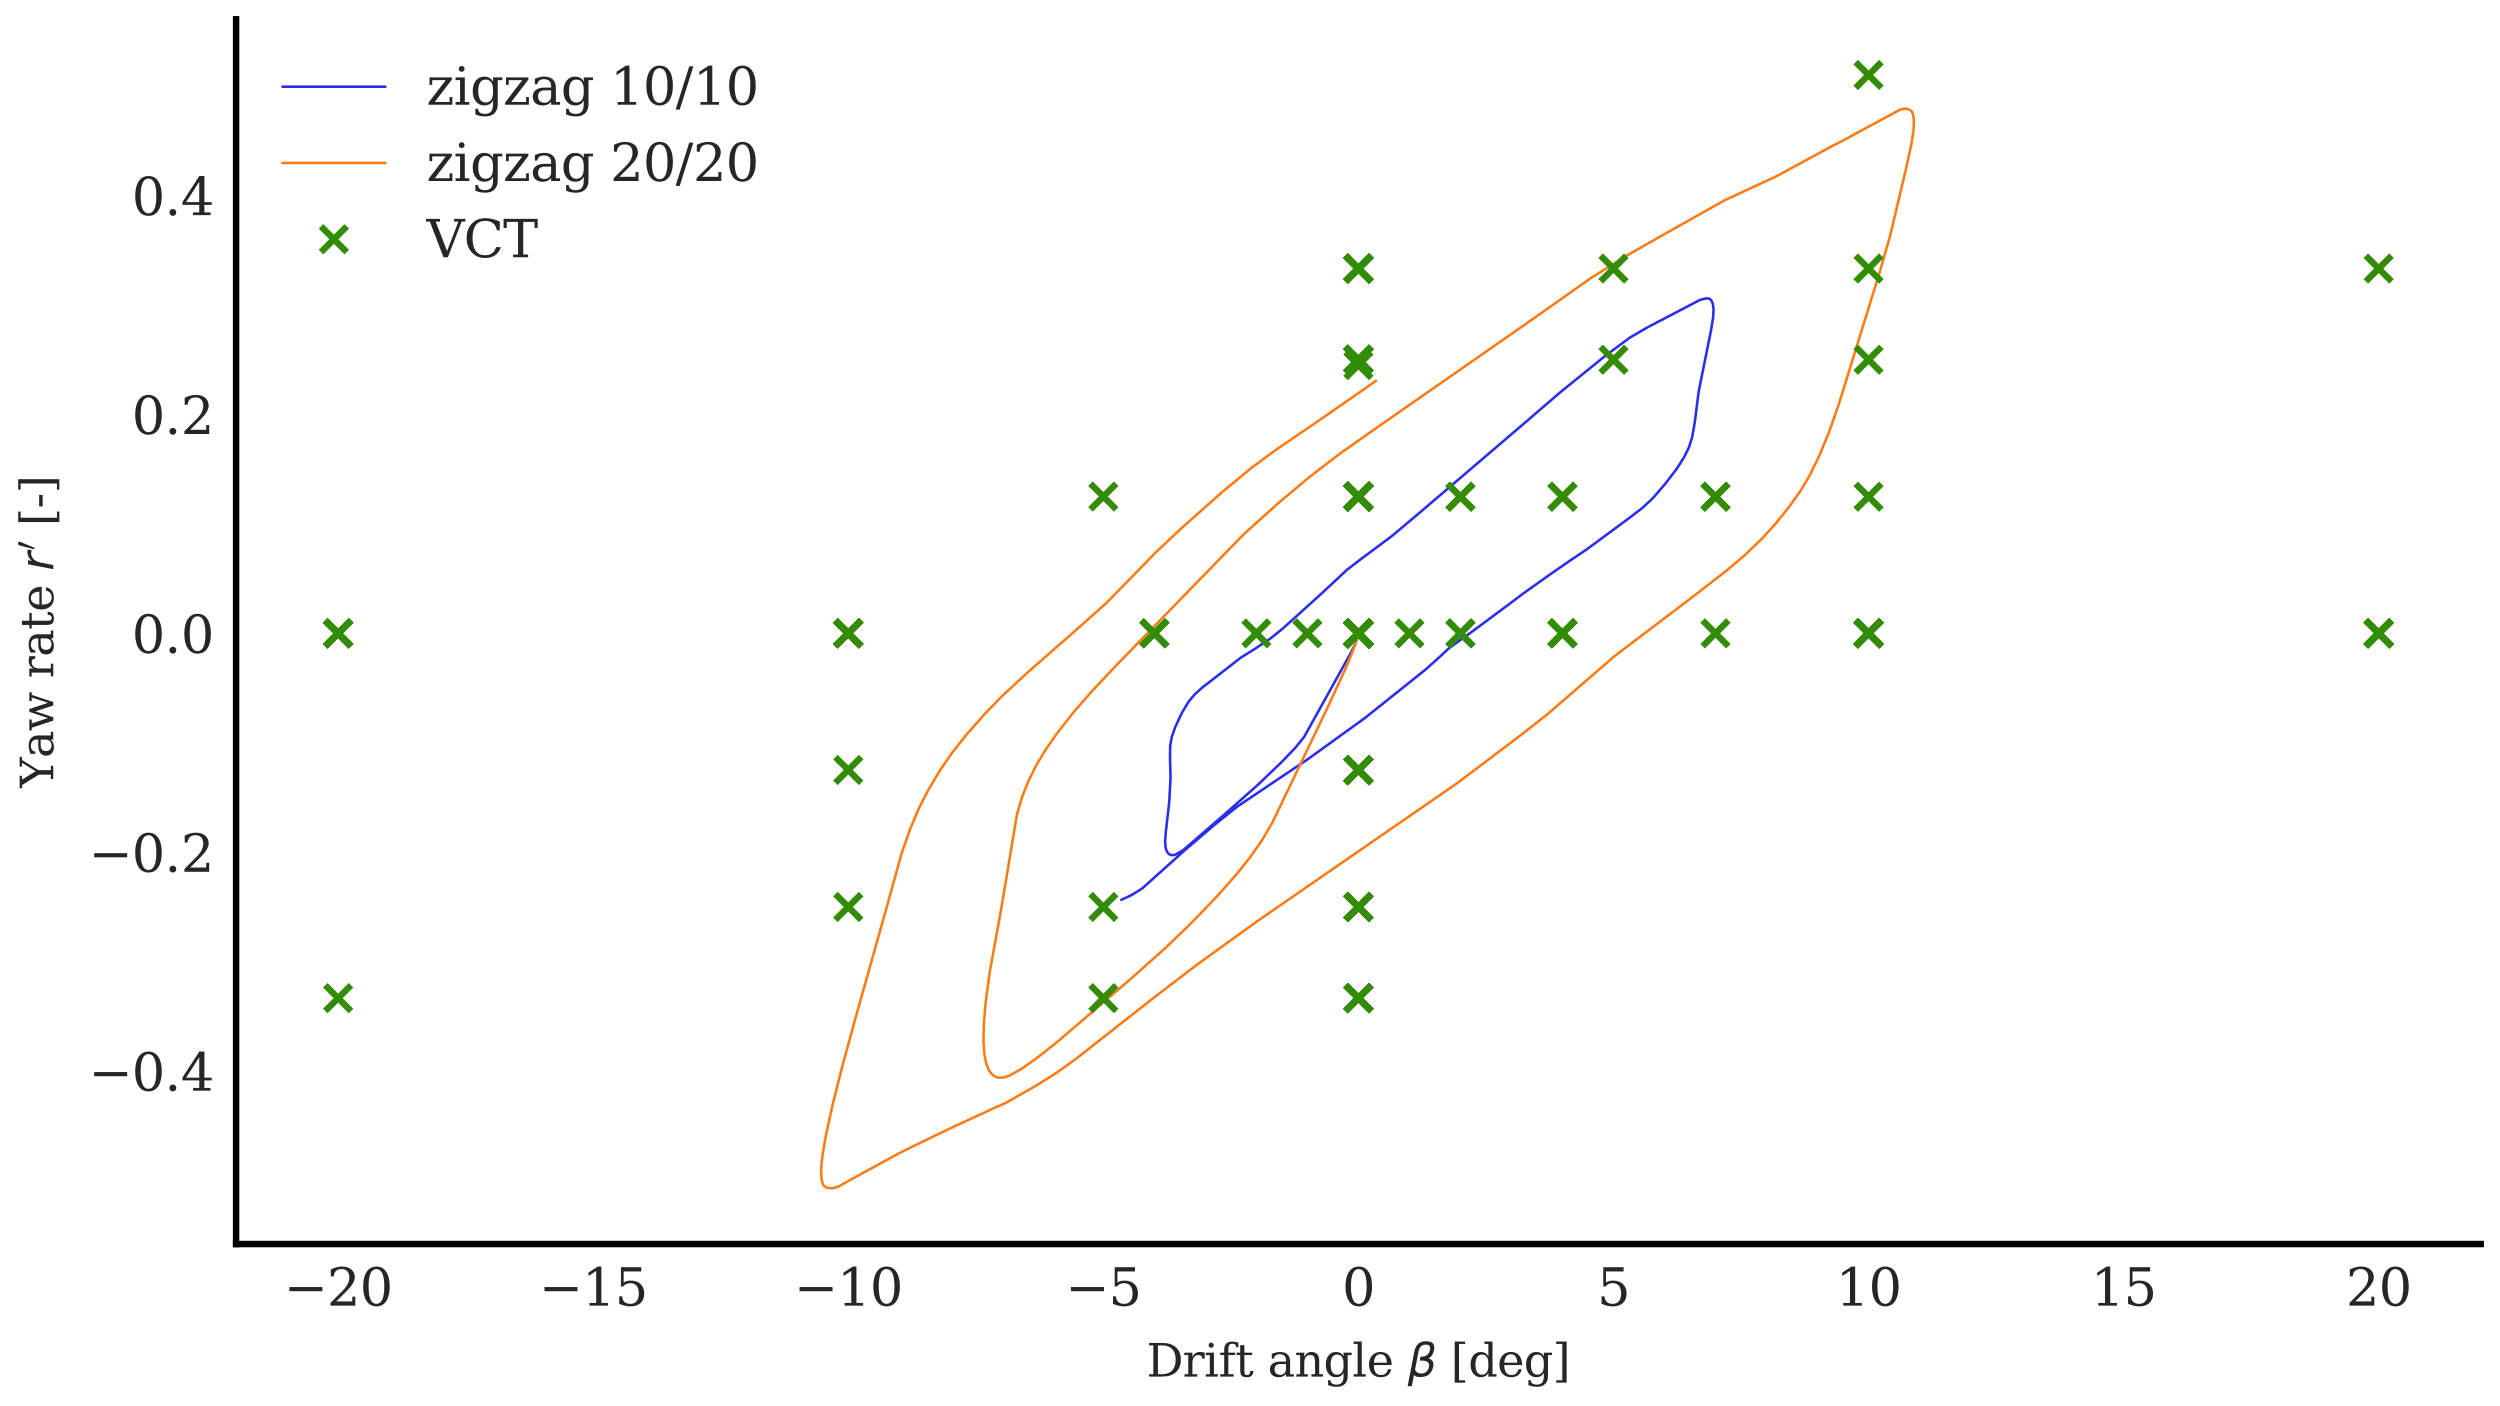 <?xml version="1.0" encoding="utf-8" standalone="no"?>
<!DOCTYPE svg PUBLIC "-//W3C//DTD SVG 1.1//EN"
  "http://www.w3.org/Graphics/SVG/1.1/DTD/svg11.dtd">
<svg xmlns:xlink="http://www.w3.org/1999/xlink" width="388.619pt" height="218.623pt" viewBox="0 0 388.619 218.623" xmlns="http://www.w3.org/2000/svg" version="1.1">
 <defs>
  <style type="text/css">*{stroke-linejoin: round; stroke-linecap: butt}</style>
 </defs>
 <g id="figure_1">
  <g id="patch_1">
   <path d="M 0 218.623 
L 388.619 218.623 
L 388.619 0 
L 0 0 
z
" style="fill: #ffffff"/>
  </g>
  <g id="axes_1">
   <g id="patch_2">
    <path d="M 36.701 193.38 
L 385.619 193.38 
L 385.619 3 
L 36.701 3 
z
" style="fill: #ffffff"/>
   </g>
   <g id="matplotlib.axis_1">
    <g id="xtick_1">
     <g id="line2d_1"/>
     <g id="text_1">
      <!-- −20 -->
      <g style="fill: #262626" transform="translate(44.119 202.959) scale(0.08 -0.08)">
       <defs>
        <path id="DejaVuSerif-2212" d="M 678 2259 
L 4684 2259 
L 4684 1753 
L 678 1753 
L 678 2259 
z
" transform="scale(0.016)"/>
        <path id="DejaVuSerif-32" d="M 819 3553 
L 469 3553 
L 469 4384 
Q 803 4563 1142 4656 
Q 1481 4750 1806 4750 
Q 2534 4750 2956 4397 
Q 3378 4044 3378 3438 
Q 3378 2753 2422 1800 
Q 2347 1728 2309 1691 
L 1131 513 
L 3078 513 
L 3078 1088 
L 3444 1088 
L 3444 0 
L 434 0 
L 434 341 
L 1850 1753 
Q 2319 2222 2519 2614 
Q 2719 3006 2719 3438 
Q 2719 3909 2473 4175 
Q 2228 4441 1797 4441 
Q 1350 4441 1106 4219 
Q 863 3997 819 3553 
z
" transform="scale(0.016)"/>
        <path id="DejaVuSerif-30" d="M 2034 219 
Q 2513 219 2750 744 
Q 2988 1269 2988 2328 
Q 2988 3391 2750 3916 
Q 2513 4441 2034 4441 
Q 1556 4441 1318 3916 
Q 1081 3391 1081 2328 
Q 1081 1269 1318 744 
Q 1556 219 2034 219 
z
M 2034 -91 
Q 1275 -91 848 546 
Q 422 1184 422 2328 
Q 422 3475 848 4112 
Q 1275 4750 2034 4750 
Q 2797 4750 3222 4112 
Q 3647 3475 3647 2328 
Q 3647 1184 3222 546 
Q 2797 -91 2034 -91 
z
" transform="scale(0.016)"/>
       </defs>
       <use xlink:href="#DejaVuSerif-2212"/>
       <use xlink:href="#DejaVuSerif-32" x="83.789"/>
       <use xlink:href="#DejaVuSerif-30" x="147.412"/>
      </g>
     </g>
    </g>
    <g id="xtick_2">
     <g id="line2d_2"/>
     <g id="text_2">
      <!-- −15 -->
      <g style="fill: #262626" transform="translate(83.769 202.959) scale(0.08 -0.08)">
       <defs>
        <path id="DejaVuSerif-31" d="M 909 0 
L 909 331 
L 1722 331 
L 1722 4213 
L 781 3603 
L 781 4013 
L 1919 4750 
L 2350 4750 
L 2350 331 
L 3163 331 
L 3163 0 
L 909 0 
z
" transform="scale(0.016)"/>
        <path id="DejaVuSerif-35" d="M 3219 4666 
L 3219 4153 
L 1081 4153 
L 1081 2816 
Q 1244 2928 1461 2984 
Q 1678 3041 1947 3041 
Q 2703 3041 3140 2622 
Q 3578 2203 3578 1478 
Q 3578 738 3136 323 
Q 2694 -91 1894 -91 
Q 1572 -91 1234 -12 
Q 897 66 544 225 
L 544 1131 
L 897 1131 
Q 925 688 1179 453 
Q 1434 219 1894 219 
Q 2388 219 2653 544 
Q 2919 869 2919 1478 
Q 2919 2084 2655 2407 
Q 2391 2731 1894 2731 
Q 1613 2731 1398 2631 
Q 1184 2531 1019 2322 
L 750 2322 
L 750 4666 
L 3219 4666 
z
" transform="scale(0.016)"/>
       </defs>
       <use xlink:href="#DejaVuSerif-2212"/>
       <use xlink:href="#DejaVuSerif-31" x="83.789"/>
       <use xlink:href="#DejaVuSerif-35" x="147.412"/>
      </g>
     </g>
    </g>
    <g id="xtick_3">
     <g id="line2d_3"/>
     <g id="text_3">
      <!-- −10 -->
      <g style="fill: #262626" transform="translate(123.419 202.959) scale(0.08 -0.08)">
       <use xlink:href="#DejaVuSerif-2212"/>
       <use xlink:href="#DejaVuSerif-31" x="83.789"/>
       <use xlink:href="#DejaVuSerif-30" x="147.412"/>
      </g>
     </g>
    </g>
    <g id="xtick_4">
     <g id="line2d_4"/>
     <g id="text_4">
      <!-- −5 -->
      <g style="fill: #262626" transform="translate(165.613 202.959) scale(0.08 -0.08)">
       <use xlink:href="#DejaVuSerif-2212"/>
       <use xlink:href="#DejaVuSerif-35" x="83.789"/>
      </g>
     </g>
    </g>
    <g id="xtick_5">
     <g id="line2d_5"/>
     <g id="text_5">
      <!-- 0 -->
      <g style="fill: #262626" transform="translate(208.615 202.959) scale(0.08 -0.08)">
       <use xlink:href="#DejaVuSerif-30"/>
      </g>
     </g>
    </g>
    <g id="xtick_6">
     <g id="line2d_6"/>
     <g id="text_6">
      <!-- 5 -->
      <g style="fill: #262626" transform="translate(248.265 202.959) scale(0.08 -0.08)">
       <use xlink:href="#DejaVuSerif-35"/>
      </g>
     </g>
    </g>
    <g id="xtick_7">
     <g id="line2d_7"/>
     <g id="text_7">
      <!-- 10 -->
      <g style="fill: #262626" transform="translate(285.37 202.959) scale(0.08 -0.08)">
       <use xlink:href="#DejaVuSerif-31"/>
       <use xlink:href="#DejaVuSerif-30" x="63.623"/>
      </g>
     </g>
    </g>
    <g id="xtick_8">
     <g id="line2d_8"/>
     <g id="text_8">
      <!-- 15 -->
      <g style="fill: #262626" transform="translate(325.019 202.959) scale(0.08 -0.08)">
       <use xlink:href="#DejaVuSerif-31"/>
       <use xlink:href="#DejaVuSerif-35" x="63.623"/>
      </g>
     </g>
    </g>
    <g id="xtick_9">
     <g id="line2d_9"/>
     <g id="text_9">
      <!-- 20 -->
      <g style="fill: #262626" transform="translate(364.669 202.959) scale(0.08 -0.08)">
       <use xlink:href="#DejaVuSerif-32"/>
       <use xlink:href="#DejaVuSerif-30" x="63.623"/>
      </g>
     </g>
    </g>
    <g id="text_10">
     <!-- Drift angle $\beta$ [deg] -->
     <g style="fill: #262626" transform="translate(178.225 214.013) scale(0.07 -0.07)">
      <defs>
       <path id="DejaVuSerif-44" d="M 1581 331 
L 2163 331 
Q 3072 331 3558 850 
Q 4044 1369 4044 2338 
Q 4044 3306 3559 3818 
Q 3075 4331 2163 4331 
L 1581 4331 
L 1581 331 
z
M 353 0 
L 353 331 
L 947 331 
L 947 4331 
L 353 4331 
L 353 4666 
L 2209 4666 
Q 3416 4666 4089 4050 
Q 4763 3434 4763 2338 
Q 4763 1238 4088 619 
Q 3413 0 2209 0 
L 353 0 
z
" transform="scale(0.016)"/>
       <path id="DejaVuSerif-72" d="M 3059 3328 
L 3059 2497 
L 2728 2497 
Q 2713 2744 2591 2866 
Q 2469 2988 2234 2988 
Q 1809 2988 1582 2694 
Q 1356 2400 1356 1850 
L 1356 331 
L 2022 331 
L 2022 0 
L 263 0 
L 263 331 
L 781 331 
L 781 2994 
L 231 2994 
L 231 3322 
L 1356 3322 
L 1356 2731 
Q 1525 3078 1790 3245 
Q 2056 3413 2438 3413 
Q 2578 3413 2733 3391 
Q 2888 3369 3059 3328 
z
" transform="scale(0.016)"/>
       <path id="DejaVuSerif-69" d="M 622 4353 
Q 622 4497 726 4603 
Q 831 4709 978 4709 
Q 1122 4709 1226 4603 
Q 1331 4497 1331 4353 
Q 1331 4206 1228 4103 
Q 1125 4000 978 4000 
Q 831 4000 726 4103 
Q 622 4206 622 4353 
z
M 1356 331 
L 1900 331 
L 1900 0 
L 231 0 
L 231 331 
L 781 331 
L 781 2988 
L 231 2988 
L 231 3322 
L 1356 3322 
L 1356 331 
z
" transform="scale(0.016)"/>
       <path id="DejaVuSerif-66" d="M 2753 4078 
L 2450 4078 
Q 2447 4313 2317 4434 
Q 2188 4556 1941 4556 
Q 1619 4556 1487 4379 
Q 1356 4203 1356 3750 
L 1356 3322 
L 2284 3322 
L 2284 2988 
L 1356 2988 
L 1356 331 
L 2094 331 
L 2094 0 
L 231 0 
L 231 331 
L 781 331 
L 781 2988 
L 231 2988 
L 231 3322 
L 781 3322 
L 781 3738 
Q 781 4294 1070 4578 
Q 1359 4863 1919 4863 
Q 2128 4863 2337 4825 
Q 2547 4788 2753 4709 
L 2753 4078 
z
" transform="scale(0.016)"/>
       <path id="DejaVuSerif-74" d="M 691 2988 
L 184 2988 
L 184 3322 
L 691 3322 
L 691 4353 
L 1269 4353 
L 1269 3322 
L 2350 3322 
L 2350 2988 
L 1269 2988 
L 1269 878 
Q 1269 456 1350 337 
Q 1431 219 1650 219 
Q 1875 219 1978 351 
Q 2081 484 2088 781 
L 2522 781 
Q 2497 328 2275 118 
Q 2053 -91 1600 -91 
Q 1103 -91 897 129 
Q 691 350 691 878 
L 691 2988 
z
" transform="scale(0.016)"/>
       <path id="DejaVuSerif-20" transform="scale(0.016)"/>
       <path id="DejaVuSerif-61" d="M 2547 1044 
L 2547 1747 
L 1806 1747 
Q 1378 1747 1168 1562 
Q 959 1378 959 997 
Q 959 650 1171 447 
Q 1384 244 1747 244 
Q 2106 244 2326 466 
Q 2547 688 2547 1044 
z
M 3122 2075 
L 3122 331 
L 3634 331 
L 3634 0 
L 2547 0 
L 2547 359 
Q 2356 128 2106 18 
Q 1856 -91 1522 -91 
Q 969 -91 644 203 
Q 319 497 319 997 
Q 319 1513 691 1797 
Q 1063 2081 1741 2081 
L 2547 2081 
L 2547 2309 
Q 2547 2688 2317 2895 
Q 2088 3103 1672 3103 
Q 1328 3103 1125 2947 
Q 922 2791 872 2484 
L 575 2484 
L 575 3156 
Q 875 3284 1158 3348 
Q 1441 3413 1709 3413 
Q 2400 3413 2761 3070 
Q 3122 2728 3122 2075 
z
" transform="scale(0.016)"/>
       <path id="DejaVuSerif-6e" d="M 263 0 
L 263 331 
L 781 331 
L 781 2988 
L 231 2988 
L 231 3322 
L 1356 3322 
L 1356 2731 
Q 1516 3069 1770 3241 
Q 2025 3413 2363 3413 
Q 2913 3413 3172 3097 
Q 3431 2781 3431 2113 
L 3431 331 
L 3944 331 
L 3944 0 
L 2356 0 
L 2356 331 
L 2853 331 
L 2853 1931 
Q 2853 2541 2703 2767 
Q 2553 2994 2175 2994 
Q 1775 2994 1565 2701 
Q 1356 2409 1356 1850 
L 1356 331 
L 1856 331 
L 1856 0 
L 263 0 
z
" transform="scale(0.016)"/>
       <path id="DejaVuSerif-67" d="M 3359 2988 
L 3359 72 
Q 3359 -644 2965 -1033 
Q 2572 -1422 1844 -1422 
Q 1516 -1422 1216 -1362 
Q 916 -1303 641 -1184 
L 641 -488 
L 941 -488 
Q 997 -813 1206 -963 
Q 1416 -1113 1806 -1113 
Q 2313 -1113 2548 -827 
Q 2784 -541 2784 72 
L 2784 519 
Q 2616 206 2355 57 
Q 2094 -91 1709 -91 
Q 1097 -91 708 395 
Q 319 881 319 1663 
Q 319 2444 706 2928 
Q 1094 3413 1709 3413 
Q 2094 3413 2355 3264 
Q 2616 3116 2784 2803 
L 2784 3322 
L 3909 3322 
L 3909 2988 
L 3359 2988 
z
M 2784 1825 
Q 2784 2422 2554 2737 
Q 2325 3053 1888 3053 
Q 1444 3053 1217 2703 
Q 991 2353 991 1663 
Q 991 975 1217 622 
Q 1444 269 1888 269 
Q 2325 269 2554 583 
Q 2784 897 2784 1497 
L 2784 1825 
z
" transform="scale(0.016)"/>
       <path id="DejaVuSerif-6c" d="M 1313 331 
L 1856 331 
L 1856 0 
L 184 0 
L 184 331 
L 738 331 
L 738 4531 
L 184 4531 
L 184 4863 
L 1313 4863 
L 1313 331 
z
" transform="scale(0.016)"/>
       <path id="DejaVuSerif-65" d="M 3469 1600 
L 991 1600 
L 991 1575 
Q 991 903 1244 561 
Q 1497 219 1991 219 
Q 2369 219 2611 417 
Q 2853 616 2950 1006 
L 3413 1006 
Q 3275 459 2904 184 
Q 2534 -91 1931 -91 
Q 1203 -91 761 389 
Q 319 869 319 1663 
Q 319 2450 753 2931 
Q 1188 3413 1894 3413 
Q 2647 3413 3050 2948 
Q 3453 2484 3469 1600 
z
M 2791 1931 
Q 2772 2513 2545 2808 
Q 2319 3103 1894 3103 
Q 1497 3103 1269 2806 
Q 1041 2509 991 1931 
L 2791 1931 
z
" transform="scale(0.016)"/>
       <path id="DejaVuSans-Oblique-3b2" d="M 872 216 
L 572 -1331 
L -6 -1331 
L 928 3478 
Q 1206 4903 2538 4903 
Q 3888 4903 3659 3700 
Q 3503 2844 2894 2531 
Q 3713 2250 3553 1416 
Q 3272 -69 1759 -66 
Q 1097 -63 872 216 
z
M 1019 966 
Q 1259 422 1875 425 
Q 2775 425 2966 1406 
Q 3138 2288 1675 2219 
L 1778 2750 
Q 2909 2731 3106 3750 
Q 3241 4438 2509 4434 
Q 1691 4434 1503 3459 
L 1019 966 
z
" transform="scale(0.016)"/>
       <path id="DejaVuSerif-5b" d="M 550 4863 
L 2003 4863 
L 2003 4531 
L 1147 4531 
L 1147 -513 
L 2003 -513 
L 2003 -844 
L 550 -844 
L 550 4863 
z
" transform="scale(0.016)"/>
       <path id="DejaVuSerif-64" d="M 3359 331 
L 3909 331 
L 3909 0 
L 2784 0 
L 2784 519 
Q 2616 206 2355 57 
Q 2094 -91 1709 -91 
Q 1097 -91 708 395 
Q 319 881 319 1663 
Q 319 2444 706 2928 
Q 1094 3413 1709 3413 
Q 2094 3413 2355 3264 
Q 2616 3116 2784 2803 
L 2784 4531 
L 2241 4531 
L 2241 4863 
L 3359 4863 
L 3359 331 
z
M 2784 1497 
L 2784 1825 
Q 2784 2422 2554 2737 
Q 2325 3053 1888 3053 
Q 1444 3053 1217 2703 
Q 991 2353 991 1663 
Q 991 975 1217 622 
Q 1444 269 1888 269 
Q 2325 269 2554 583 
Q 2784 897 2784 1497 
z
" transform="scale(0.016)"/>
       <path id="DejaVuSerif-5d" d="M 1947 4863 
L 1947 -844 
L 494 -844 
L 494 -513 
L 1350 -513 
L 1350 4531 
L 494 4531 
L 494 4863 
L 1947 4863 
z
" transform="scale(0.016)"/>
      </defs>
      <use xlink:href="#DejaVuSerif-44" transform="translate(0 0.391)"/>
      <use xlink:href="#DejaVuSerif-72" transform="translate(80.176 0.391)"/>
      <use xlink:href="#DejaVuSerif-69" transform="translate(127.979 0.391)"/>
      <use xlink:href="#DejaVuSerif-66" transform="translate(159.961 0.391)"/>
      <use xlink:href="#DejaVuSerif-74" transform="translate(196.973 0.391)"/>
      <use xlink:href="#DejaVuSerif-20" transform="translate(237.158 0.391)"/>
      <use xlink:href="#DejaVuSerif-61" transform="translate(268.945 0.391)"/>
      <use xlink:href="#DejaVuSerif-6e" transform="translate(328.564 0.391)"/>
      <use xlink:href="#DejaVuSerif-67" transform="translate(392.969 0.391)"/>
      <use xlink:href="#DejaVuSerif-6c" transform="translate(456.982 0.391)"/>
      <use xlink:href="#DejaVuSerif-65" transform="translate(488.965 0.391)"/>
      <use xlink:href="#DejaVuSerif-20" transform="translate(548.145 0.391)"/>
      <use xlink:href="#DejaVuSans-Oblique-3b2" transform="translate(579.932 0.391)"/>
      <use xlink:href="#DejaVuSerif-20" transform="translate(643.75 0.391)"/>
      <use xlink:href="#DejaVuSerif-5b" transform="translate(675.537 0.391)"/>
      <use xlink:href="#DejaVuSerif-64" transform="translate(714.551 0.391)"/>
      <use xlink:href="#DejaVuSerif-65" transform="translate(778.564 0.391)"/>
      <use xlink:href="#DejaVuSerif-67" transform="translate(837.744 0.391)"/>
      <use xlink:href="#DejaVuSerif-5d" transform="translate(901.758 0.391)"/>
     </g>
    </g>
   </g>
   <g id="matplotlib.axis_2">
    <g id="ytick_1">
     <g id="line2d_10"/>
     <g id="text_11">
      <!-- −0.4 -->
      <g style="fill: #262626" transform="translate(13.775 169.54) scale(0.08 -0.08)">
       <defs>
        <path id="DejaVuSerif-2e" d="M 603 325 
Q 603 500 722 622 
Q 841 744 1019 744 
Q 1191 744 1312 622 
Q 1434 500 1434 325 
Q 1434 153 1312 31 
Q 1191 -91 1019 -91 
Q 841 -91 722 29 
Q 603 150 603 325 
z
" transform="scale(0.016)"/>
        <path id="DejaVuSerif-34" d="M 2234 1581 
L 2234 4063 
L 641 1581 
L 2234 1581 
z
M 3609 0 
L 1484 0 
L 1484 331 
L 2234 331 
L 2234 1247 
L 197 1247 
L 197 1588 
L 2241 4750 
L 2859 4750 
L 2859 1581 
L 3750 1581 
L 3750 1247 
L 2859 1247 
L 2859 331 
L 3609 331 
L 3609 0 
z
" transform="scale(0.016)"/>
       </defs>
       <use xlink:href="#DejaVuSerif-2212"/>
       <use xlink:href="#DejaVuSerif-30" x="83.789"/>
       <use xlink:href="#DejaVuSerif-2e" x="147.412"/>
       <use xlink:href="#DejaVuSerif-34" x="179.199"/>
      </g>
     </g>
    </g>
    <g id="ytick_2">
     <g id="line2d_11"/>
     <g id="text_12">
      <!-- −0.2 -->
      <g style="fill: #262626" transform="translate(13.775 135.515) scale(0.08 -0.08)">
       <use xlink:href="#DejaVuSerif-2212"/>
       <use xlink:href="#DejaVuSerif-30" x="83.789"/>
       <use xlink:href="#DejaVuSerif-2e" x="147.412"/>
       <use xlink:href="#DejaVuSerif-32" x="179.199"/>
      </g>
     </g>
    </g>
    <g id="ytick_3">
     <g id="line2d_12"/>
     <g id="text_13">
      <!-- 0.0 -->
      <g style="fill: #262626" transform="translate(20.479 101.491) scale(0.08 -0.08)">
       <use xlink:href="#DejaVuSerif-30"/>
       <use xlink:href="#DejaVuSerif-2e" x="63.623"/>
       <use xlink:href="#DejaVuSerif-30" x="95.41"/>
      </g>
     </g>
    </g>
    <g id="ytick_4">
     <g id="line2d_13"/>
     <g id="text_14">
      <!-- 0.2 -->
      <g style="fill: #262626" transform="translate(20.479 67.466) scale(0.08 -0.08)">
       <use xlink:href="#DejaVuSerif-30"/>
       <use xlink:href="#DejaVuSerif-2e" x="63.623"/>
       <use xlink:href="#DejaVuSerif-32" x="95.41"/>
      </g>
     </g>
    </g>
    <g id="ytick_5">
     <g id="line2d_14"/>
     <g id="text_15">
      <!-- 0.4 -->
      <g style="fill: #262626" transform="translate(20.479 33.441) scale(0.08 -0.08)">
       <use xlink:href="#DejaVuSerif-30"/>
       <use xlink:href="#DejaVuSerif-2e" x="63.623"/>
       <use xlink:href="#DejaVuSerif-34" x="95.41"/>
      </g>
     </g>
    </g>
    <g id="text_16">
     <!-- Yaw rate $r'$ [-] -->
     <g style="fill: #262626" transform="translate(8.319 122.445) rotate(-90) scale(0.07 -0.07)">
      <defs>
       <path id="DejaVuSerif-59" d="M 1209 0 
L 1209 331 
L 1806 331 
L 1806 2009 
L 366 4331 
L -72 4331 
L -72 4666 
L 1663 4666 
L 1663 4331 
L 1119 4331 
L 2284 2444 
L 3450 4331 
L 2925 4331 
L 2925 4666 
L 4281 4666 
L 4281 4331 
L 3841 4331 
L 2438 2069 
L 2438 331 
L 3034 331 
L 3034 0 
L 1209 0 
z
" transform="scale(0.016)"/>
       <path id="DejaVuSerif-77" d="M 3072 3322 
L 3922 728 
L 4672 2988 
L 4191 2988 
L 4191 3322 
L 5394 3322 
L 5394 2988 
L 5025 2988 
L 4038 0 
L 3559 0 
L 2741 2484 
L 1919 0 
L 1459 0 
L 475 2988 
L 103 2988 
L 103 3322 
L 1606 3322 
L 1606 2988 
L 1069 2988 
L 1813 728 
L 2669 3322 
L 3072 3322 
z
" transform="scale(0.016)"/>
       <path id="DejaVuSans-Oblique-72" d="M 2853 2969 
Q 2766 3016 2653 3041 
Q 2541 3066 2413 3066 
Q 1953 3066 1609 2717 
Q 1266 2369 1153 1784 
L 800 0 
L 225 0 
L 909 3500 
L 1484 3500 
L 1375 2956 
Q 1603 3259 1920 3421 
Q 2238 3584 2597 3584 
Q 2691 3584 2781 3573 
Q 2872 3563 2963 3538 
L 2853 2969 
z
" transform="scale(0.016)"/>
       <path id="Cmsy10-30" d="M 225 347 
Q 184 359 184 409 
L 966 3316 
Q 1003 3434 1093 3506 
Q 1184 3578 1300 3578 
Q 1450 3578 1564 3479 
Q 1678 3381 1678 3231 
Q 1678 3166 1644 3084 
L 488 319 
Q 466 275 428 275 
Q 394 275 320 306 
Q 247 338 225 347 
z
" transform="scale(0.016)"/>
       <path id="DejaVuSerif-2d" d="M 281 1959 
L 1881 1959 
L 1881 1472 
L 281 1472 
L 281 1959 
z
" transform="scale(0.016)"/>
      </defs>
      <use xlink:href="#DejaVuSerif-59" transform="translate(0 0.584)"/>
      <use xlink:href="#DejaVuSerif-61" transform="translate(66.016 0.584)"/>
      <use xlink:href="#DejaVuSerif-77" transform="translate(125.635 0.584)"/>
      <use xlink:href="#DejaVuSerif-20" transform="translate(211.23 0.584)"/>
      <use xlink:href="#DejaVuSerif-72" transform="translate(243.018 0.584)"/>
      <use xlink:href="#DejaVuSerif-61" transform="translate(290.82 0.584)"/>
      <use xlink:href="#DejaVuSerif-74" transform="translate(350.439 0.584)"/>
      <use xlink:href="#DejaVuSerif-65" transform="translate(390.625 0.584)"/>
      <use xlink:href="#DejaVuSerif-20" transform="translate(449.805 0.584)"/>
      <use xlink:href="#DejaVuSans-Oblique-72" transform="translate(481.592 0.584)"/>
      <use xlink:href="#Cmsy10-30" transform="translate(527.355 38.866) scale(0.7)"/>
      <use xlink:href="#DejaVuSerif-20" transform="translate(549.333 0.584)"/>
      <use xlink:href="#DejaVuSerif-5b" transform="translate(581.12 0.584)"/>
      <use xlink:href="#DejaVuSerif-2d" transform="translate(620.133 0.584)"/>
      <use xlink:href="#DejaVuSerif-5d" transform="translate(653.922 0.584)"/>
     </g>
    </g>
   </g>
   <g id="line2d_15">
    <path d="M 211.16 98.451 
L 210.655 100.158 
L 210.019 101.426 
L 202.722 114.554 
L 201.355 116.236 
L 199.338 118.348 
L 195.576 121.961 
L 190.137 126.774 
L 183.896 132.18 
L 182.69 132.865 
L 182.137 132.937 
L 181.719 132.778 
L 181.4 132.402 
L 181.195 131.801 
L 181.113 130.836 
L 181.224 129.328 
L 181.76 124.611 
L 181.956 120.882 
L 181.878 117.827 
L 181.902 115.918 
L 182.166 114.5 
L 182.691 113.004 
L 183.744 110.778 
L 184.742 109.106 
L 185.682 107.972 
L 186.913 106.859 
L 192.874 102.236 
L 195.081 100.85 
L 197.468 99.262 
L 199.399 97.711 
L 205.347 92.338 
L 209.401 88.561 
L 211.628 86.85 
L 216.363 83.329 
L 220.512 79.838 
L 237.164 65.606 
L 242.502 61.011 
L 249.62 55.243 
L 253.368 52.478 
L 256.057 50.904 
L 264.267 46.614 
L 265.287 46.374 
L 265.721 46.43 
L 266.015 46.676 
L 266.249 47.195 
L 266.364 48.03 
L 266.305 49.324 
L 265.965 51.4 
L 264.056 60.861 
L 263.437 65.725 
L 263.033 68.003 
L 262.512 69.61 
L 261.805 71.039 
L 260.652 72.865 
L 258.825 75.25 
L 256.872 77.502 
L 255.273 78.976 
L 253.149 80.603 
L 246.611 85.432 
L 244.063 87.138 
L 241.033 89.233 
L 236.826 92.228 
L 233.696 94.577 
L 228.931 98.108 
L 225.245 100.754 
L 223.545 102.342 
L 221.581 104.092 
L 212.182 111.602 
L 203.301 118.012 
L 192.339 125.376 
L 188.647 128.332 
L 184.19 132.153 
L 177.524 138.128 
L 175.916 139.127 
L 174.313 139.881 
L 174.313 139.881 
" clip-path="url(#p716cc145be)" style="fill: none; stroke: #2a2eec; stroke-width: 0.4; stroke-linecap: round"/>
   </g>
   <g id="line2d_16">
    <path d="M 211.16 98.451 
L 210.643 100.109 
L 210.279 101.237 
L 209.115 104.032 
L 206.466 109.779 
L 197.765 127.913 
L 196.127 130.68 
L 194.409 133.155 
L 192.213 135.908 
L 189.179 139.333 
L 185.109 143.562 
L 181.063 147.443 
L 176.31 151.696 
L 164.544 161.796 
L 161.35 164.341 
L 158.825 166.127 
L 156.876 167.229 
L 155.975 167.506 
L 155.189 167.511 
L 154.604 167.303 
L 154.104 166.9 
L 153.66 166.24 
L 153.295 165.278 
L 153.016 163.865 
L 152.874 161.898 
L 152.927 159.257 
L 153.227 155.701 
L 153.913 150.705 
L 154.77 146.09 
L 155.804 140.304 
L 158.093 126.556 
L 158.915 123.817 
L 159.834 121.473 
L 161.003 119.104 
L 162.475 116.635 
L 164.324 113.984 
L 166.82 110.788 
L 169.809 107.369 
L 173.884 103.05 
L 193.373 83.011 
L 198.757 78.166 
L 203.634 74.082 
L 208.36 70.459 
L 215.031 65.773 
L 238.618 49.352 
L 247.273 43.239 
L 252.789 39.775 
L 257.806 36.916 
L 268.101 31.124 
L 270.871 29.842 
L 276.111 27.416 
L 284.842 22.674 
L 286.397 21.907 
L 289.222 20.356 
L 295.448 17.004 
L 296.255 16.885 
L 296.67 16.973 
L 297.175 17.303 
L 297.403 17.852 
L 297.506 18.757 
L 297.454 20.201 
L 297.145 22.292 
L 296.215 26.55 
L 293.798 36.697 
L 292.18 42.362 
L 285.791 62.981 
L 284.226 67.411 
L 282.729 71.017 
L 281.28 73.957 
L 279.905 76.267 
L 278.15 78.752 
L 275.989 81.428 
L 273.772 83.85 
L 271.207 86.317 
L 268.412 88.675 
L 263.721 92.318 
L 250.953 102.015 
L 247.016 105.422 
L 240.514 111.051 
L 236.234 114.402 
L 226.478 121.762 
L 195.377 143.237 
L 185.922 150.064 
L 178.878 155.459 
L 167.285 164.574 
L 164.249 166.757 
L 161.017 168.787 
L 156.407 171.413 
L 154.271 172.364 
L 151.902 173.456 
L 148.512 175.022 
L 146.85 175.816 
L 142.108 178.098 
L 139.693 179.291 
L 131.891 183.572 
L 130.313 184.467 
L 129.374 184.71 
L 128.637 184.658 
L 128.074 184.361 
L 127.865 183.973 
L 127.685 183.153 
L 127.633 181.884 
L 127.803 179.93 
L 128.314 176.873 
L 129.372 171.959 
L 130.893 165.897 
L 133.096 157.855 
L 137.832 141.037 
L 140.151 132.657 
L 141.475 128.875 
L 142.823 125.691 
L 144.271 122.856 
L 146.124 119.734 
L 148.002 117.018 
L 150.171 114.281 
L 152.969 111.092 
L 155.757 108.221 
L 159.651 104.609 
L 166.93 98.233 
L 171.892 93.808 
L 174.307 91.366 
L 179.662 85.865 
L 183.593 82.159 
L 190.025 76.452 
L 194.528 72.728 
L 198.435 69.857 
L 205.24 65.217 
L 212.039 60.498 
L 213.885 59.189 
L 213.885 59.189 
" clip-path="url(#p716cc145be)" style="fill: none; stroke: #fa7c17; stroke-width: 0.4; stroke-linecap: round"/>
   </g>
   <g id="line2d_17">
    <defs>
     <path id="mb6af3d9b83" d="M -2 2 
L 2 -2 
M -2 -2 
L 2 2 
" style="stroke: #328c06"/>
    </defs>
    <g clip-path="url(#p716cc145be)">
     <use xlink:href="#mb6af3d9b83" x="211.16" y="41.744" style="fill: #328c06; stroke: #328c06"/>
     <use xlink:href="#mb6af3d9b83" x="211.16" y="55.921" style="fill: #328c06; stroke: #328c06"/>
     <use xlink:href="#mb6af3d9b83" x="211.16" y="77.186" style="fill: #328c06; stroke: #328c06"/>
     <use xlink:href="#mb6af3d9b83" x="211.16" y="155.159" style="fill: #328c06; stroke: #328c06"/>
     <use xlink:href="#mb6af3d9b83" x="211.16" y="140.982" style="fill: #328c06; stroke: #328c06"/>
     <use xlink:href="#mb6af3d9b83" x="211.16" y="119.717" style="fill: #328c06; stroke: #328c06"/>
     <use xlink:href="#mb6af3d9b83" x="52.561" y="155.159" style="fill: #328c06; stroke: #328c06"/>
     <use xlink:href="#mb6af3d9b83" x="171.51" y="155.159" style="fill: #328c06; stroke: #328c06"/>
     <use xlink:href="#mb6af3d9b83" x="131.861" y="140.982" style="fill: #328c06; stroke: #328c06"/>
     <use xlink:href="#mb6af3d9b83" x="171.51" y="140.982" style="fill: #328c06; stroke: #328c06"/>
     <use xlink:href="#mb6af3d9b83" x="131.861" y="119.69" style="fill: #328c06; stroke: #328c06"/>
     <use xlink:href="#mb6af3d9b83" x="290.46" y="11.654" style="fill: #328c06; stroke: #328c06"/>
     <use xlink:href="#mb6af3d9b83" x="290.46" y="41.744" style="fill: #328c06; stroke: #328c06"/>
     <use xlink:href="#mb6af3d9b83" x="369.759" y="41.744" style="fill: #328c06; stroke: #328c06"/>
     <use xlink:href="#mb6af3d9b83" x="250.81" y="41.744" style="fill: #328c06; stroke: #328c06"/>
     <use xlink:href="#mb6af3d9b83" x="290.46" y="55.921" style="fill: #328c06; stroke: #328c06"/>
     <use xlink:href="#mb6af3d9b83" x="250.81" y="55.921" style="fill: #328c06; stroke: #328c06"/>
     <use xlink:href="#mb6af3d9b83" x="290.46" y="77.212" style="fill: #328c06; stroke: #328c06"/>
     <use xlink:href="#mb6af3d9b83" x="171.51" y="77.186" style="fill: #328c06; stroke: #328c06"/>
     <use xlink:href="#mb6af3d9b83" x="227.02" y="77.212" style="fill: #328c06; stroke: #328c06"/>
     <use xlink:href="#mb6af3d9b83" x="227.02" y="77.212" style="fill: #328c06; stroke: #328c06"/>
     <use xlink:href="#mb6af3d9b83" x="242.88" y="77.212" style="fill: #328c06; stroke: #328c06"/>
     <use xlink:href="#mb6af3d9b83" x="242.88" y="77.212" style="fill: #328c06; stroke: #328c06"/>
     <use xlink:href="#mb6af3d9b83" x="266.67" y="77.212" style="fill: #328c06; stroke: #328c06"/>
     <use xlink:href="#mb6af3d9b83" x="266.67" y="77.212" style="fill: #328c06; stroke: #328c06"/>
     <use xlink:href="#mb6af3d9b83" x="211.16" y="56.754" style="fill: #328c06; stroke: #328c06"/>
     <use xlink:href="#mb6af3d9b83" x="211.16" y="77.212" style="fill: #328c06; stroke: #328c06"/>
     <use xlink:href="#mb6af3d9b83" x="211.16" y="77.186" style="fill: #328c06; stroke: #328c06"/>
     <use xlink:href="#mb6af3d9b83" x="211.16" y="77.186" style="fill: #328c06; stroke: #328c06"/>
     <use xlink:href="#mb6af3d9b83" x="211.16" y="119.717" style="fill: #328c06; stroke: #328c06"/>
     <use xlink:href="#mb6af3d9b83" x="211.16" y="119.717" style="fill: #328c06; stroke: #328c06"/>
     <use xlink:href="#mb6af3d9b83" x="131.861" y="98.451" style="fill: #328c06; stroke: #328c06"/>
     <use xlink:href="#mb6af3d9b83" x="203.23" y="98.451" style="fill: #328c06; stroke: #328c06"/>
     <use xlink:href="#mb6af3d9b83" x="195.3" y="98.451" style="fill: #328c06; stroke: #328c06"/>
     <use xlink:href="#mb6af3d9b83" x="52.561" y="98.451" style="fill: #328c06; stroke: #328c06"/>
     <use xlink:href="#mb6af3d9b83" x="179.44" y="98.451" style="fill: #328c06; stroke: #328c06"/>
     <use xlink:href="#mb6af3d9b83" x="290.46" y="98.451" style="fill: #328c06; stroke: #328c06"/>
     <use xlink:href="#mb6af3d9b83" x="219.09" y="98.451" style="fill: #328c06; stroke: #328c06"/>
     <use xlink:href="#mb6af3d9b83" x="227.02" y="98.451" style="fill: #328c06; stroke: #328c06"/>
     <use xlink:href="#mb6af3d9b83" x="369.759" y="98.451" style="fill: #328c06; stroke: #328c06"/>
     <use xlink:href="#mb6af3d9b83" x="242.88" y="98.451" style="fill: #328c06; stroke: #328c06"/>
     <use xlink:href="#mb6af3d9b83" x="227.02" y="98.451" style="fill: #328c06; stroke: #328c06"/>
     <use xlink:href="#mb6af3d9b83" x="242.88" y="98.451" style="fill: #328c06; stroke: #328c06"/>
     <use xlink:href="#mb6af3d9b83" x="266.67" y="98.451" style="fill: #328c06; stroke: #328c06"/>
     <use xlink:href="#mb6af3d9b83" x="179.44" y="98.451" style="fill: #328c06; stroke: #328c06"/>
     <use xlink:href="#mb6af3d9b83" x="179.44" y="98.451" style="fill: #328c06; stroke: #328c06"/>
     <use xlink:href="#mb6af3d9b83" x="242.88" y="98.451" style="fill: #328c06; stroke: #328c06"/>
     <use xlink:href="#mb6af3d9b83" x="242.88" y="98.451" style="fill: #328c06; stroke: #328c06"/>
     <use xlink:href="#mb6af3d9b83" x="211.16" y="98.451" style="fill: #328c06; stroke: #328c06"/>
     <use xlink:href="#mb6af3d9b83" x="211.16" y="98.451" style="fill: #328c06; stroke: #328c06"/>
     <use xlink:href="#mb6af3d9b83" x="211.16" y="98.451" style="fill: #328c06; stroke: #328c06"/>
     <use xlink:href="#mb6af3d9b83" x="211.16" y="98.451" style="fill: #328c06; stroke: #328c06"/>
     <use xlink:href="#mb6af3d9b83" x="211.16" y="98.451" style="fill: #328c06; stroke: #328c06"/>
     <use xlink:href="#mb6af3d9b83" x="211.16" y="98.451" style="fill: #328c06; stroke: #328c06"/>
     <use xlink:href="#mb6af3d9b83" x="211.16" y="98.451" style="fill: #328c06; stroke: #328c06"/>
     <use xlink:href="#mb6af3d9b83" x="211.16" y="98.451" style="fill: #328c06; stroke: #328c06"/>
     <use xlink:href="#mb6af3d9b83" x="211.16" y="98.451" style="fill: #328c06; stroke: #328c06"/>
     <use xlink:href="#mb6af3d9b83" x="211.16" y="98.451" style="fill: #328c06; stroke: #328c06"/>
     <use xlink:href="#mb6af3d9b83" x="211.16" y="98.451" style="fill: #328c06; stroke: #328c06"/>
     <use xlink:href="#mb6af3d9b83" x="211.16" y="98.451" style="fill: #328c06; stroke: #328c06"/>
     <use xlink:href="#mb6af3d9b83" x="211.16" y="98.451" style="fill: #328c06; stroke: #328c06"/>
     <use xlink:href="#mb6af3d9b83" x="211.16" y="98.451" style="fill: #328c06; stroke: #328c06"/>
     <use xlink:href="#mb6af3d9b83" x="211.16" y="98.451" style="fill: #328c06; stroke: #328c06"/>
     <use xlink:href="#mb6af3d9b83" x="211.16" y="98.451" style="fill: #328c06; stroke: #328c06"/>
     <use xlink:href="#mb6af3d9b83" x="211.16" y="98.451" style="fill: #328c06; stroke: #328c06"/>
     <use xlink:href="#mb6af3d9b83" x="211.16" y="98.451" style="fill: #328c06; stroke: #328c06"/>
     <use xlink:href="#mb6af3d9b83" x="211.16" y="98.451" style="fill: #328c06; stroke: #328c06"/>
     <use xlink:href="#mb6af3d9b83" x="211.16" y="98.451" style="fill: #328c06; stroke: #328c06"/>
     <use xlink:href="#mb6af3d9b83" x="211.16" y="98.451" style="fill: #328c06; stroke: #328c06"/>
     <use xlink:href="#mb6af3d9b83" x="211.16" y="98.451" style="fill: #328c06; stroke: #328c06"/>
     <use xlink:href="#mb6af3d9b83" x="211.16" y="98.451" style="fill: #328c06; stroke: #328c06"/>
     <use xlink:href="#mb6af3d9b83" x="211.16" y="98.451" style="fill: #328c06; stroke: #328c06"/>
     <use xlink:href="#mb6af3d9b83" x="211.16" y="98.451" style="fill: #328c06; stroke: #328c06"/>
     <use xlink:href="#mb6af3d9b83" x="211.16" y="98.451" style="fill: #328c06; stroke: #328c06"/>
     <use xlink:href="#mb6af3d9b83" x="211.16" y="98.451" style="fill: #328c06; stroke: #328c06"/>
     <use xlink:href="#mb6af3d9b83" x="211.16" y="98.451" style="fill: #328c06; stroke: #328c06"/>
     <use xlink:href="#mb6af3d9b83" x="211.16" y="98.451" style="fill: #328c06; stroke: #328c06"/>
     <use xlink:href="#mb6af3d9b83" x="211.16" y="98.451" style="fill: #328c06; stroke: #328c06"/>
     <use xlink:href="#mb6af3d9b83" x="211.16" y="98.451" style="fill: #328c06; stroke: #328c06"/>
     <use xlink:href="#mb6af3d9b83" x="211.16" y="41.744" style="fill: #328c06; stroke: #328c06"/>
     <use xlink:href="#mb6af3d9b83" x="211.16" y="55.921" style="fill: #328c06; stroke: #328c06"/>
     <use xlink:href="#mb6af3d9b83" x="211.16" y="77.186" style="fill: #328c06; stroke: #328c06"/>
     <use xlink:href="#mb6af3d9b83" x="211.16" y="155.159" style="fill: #328c06; stroke: #328c06"/>
     <use xlink:href="#mb6af3d9b83" x="211.16" y="140.982" style="fill: #328c06; stroke: #328c06"/>
     <use xlink:href="#mb6af3d9b83" x="211.16" y="119.717" style="fill: #328c06; stroke: #328c06"/>
     <use xlink:href="#mb6af3d9b83" x="211.16" y="41.744" style="fill: #328c06; stroke: #328c06"/>
     <use xlink:href="#mb6af3d9b83" x="211.16" y="55.921" style="fill: #328c06; stroke: #328c06"/>
     <use xlink:href="#mb6af3d9b83" x="211.16" y="77.186" style="fill: #328c06; stroke: #328c06"/>
     <use xlink:href="#mb6af3d9b83" x="211.16" y="155.159" style="fill: #328c06; stroke: #328c06"/>
     <use xlink:href="#mb6af3d9b83" x="211.16" y="140.982" style="fill: #328c06; stroke: #328c06"/>
     <use xlink:href="#mb6af3d9b83" x="211.16" y="119.717" style="fill: #328c06; stroke: #328c06"/>
     <use xlink:href="#mb6af3d9b83" x="211.16" y="41.744" style="fill: #328c06; stroke: #328c06"/>
     <use xlink:href="#mb6af3d9b83" x="211.16" y="55.921" style="fill: #328c06; stroke: #328c06"/>
     <use xlink:href="#mb6af3d9b83" x="211.16" y="77.186" style="fill: #328c06; stroke: #328c06"/>
     <use xlink:href="#mb6af3d9b83" x="211.16" y="155.159" style="fill: #328c06; stroke: #328c06"/>
     <use xlink:href="#mb6af3d9b83" x="211.16" y="140.982" style="fill: #328c06; stroke: #328c06"/>
     <use xlink:href="#mb6af3d9b83" x="211.16" y="119.717" style="fill: #328c06; stroke: #328c06"/>
     <use xlink:href="#mb6af3d9b83" x="211.16" y="41.744" style="fill: #328c06; stroke: #328c06"/>
     <use xlink:href="#mb6af3d9b83" x="211.16" y="55.921" style="fill: #328c06; stroke: #328c06"/>
     <use xlink:href="#mb6af3d9b83" x="211.16" y="77.186" style="fill: #328c06; stroke: #328c06"/>
     <use xlink:href="#mb6af3d9b83" x="211.16" y="155.159" style="fill: #328c06; stroke: #328c06"/>
     <use xlink:href="#mb6af3d9b83" x="211.16" y="140.982" style="fill: #328c06; stroke: #328c06"/>
     <use xlink:href="#mb6af3d9b83" x="211.16" y="119.717" style="fill: #328c06; stroke: #328c06"/>
     <use xlink:href="#mb6af3d9b83" x="211.16" y="41.744" style="fill: #328c06; stroke: #328c06"/>
     <use xlink:href="#mb6af3d9b83" x="211.16" y="55.921" style="fill: #328c06; stroke: #328c06"/>
     <use xlink:href="#mb6af3d9b83" x="211.16" y="77.186" style="fill: #328c06; stroke: #328c06"/>
     <use xlink:href="#mb6af3d9b83" x="211.16" y="155.159" style="fill: #328c06; stroke: #328c06"/>
     <use xlink:href="#mb6af3d9b83" x="211.16" y="140.982" style="fill: #328c06; stroke: #328c06"/>
     <use xlink:href="#mb6af3d9b83" x="211.16" y="119.717" style="fill: #328c06; stroke: #328c06"/>
     <use xlink:href="#mb6af3d9b83" x="211.16" y="41.744" style="fill: #328c06; stroke: #328c06"/>
     <use xlink:href="#mb6af3d9b83" x="211.16" y="55.921" style="fill: #328c06; stroke: #328c06"/>
     <use xlink:href="#mb6af3d9b83" x="211.16" y="77.186" style="fill: #328c06; stroke: #328c06"/>
     <use xlink:href="#mb6af3d9b83" x="211.16" y="155.159" style="fill: #328c06; stroke: #328c06"/>
     <use xlink:href="#mb6af3d9b83" x="211.16" y="140.982" style="fill: #328c06; stroke: #328c06"/>
     <use xlink:href="#mb6af3d9b83" x="211.16" y="119.717" style="fill: #328c06; stroke: #328c06"/>
     <use xlink:href="#mb6af3d9b83" x="211.16" y="41.744" style="fill: #328c06; stroke: #328c06"/>
     <use xlink:href="#mb6af3d9b83" x="211.16" y="55.921" style="fill: #328c06; stroke: #328c06"/>
     <use xlink:href="#mb6af3d9b83" x="211.16" y="77.186" style="fill: #328c06; stroke: #328c06"/>
     <use xlink:href="#mb6af3d9b83" x="211.16" y="155.159" style="fill: #328c06; stroke: #328c06"/>
     <use xlink:href="#mb6af3d9b83" x="211.16" y="140.982" style="fill: #328c06; stroke: #328c06"/>
     <use xlink:href="#mb6af3d9b83" x="211.16" y="119.717" style="fill: #328c06; stroke: #328c06"/>
     <use xlink:href="#mb6af3d9b83" x="131.861" y="98.451" style="fill: #328c06; stroke: #328c06"/>
     <use xlink:href="#mb6af3d9b83" x="52.561" y="98.451" style="fill: #328c06; stroke: #328c06"/>
     <use xlink:href="#mb6af3d9b83" x="290.46" y="98.451" style="fill: #328c06; stroke: #328c06"/>
     <use xlink:href="#mb6af3d9b83" x="369.759" y="98.451" style="fill: #328c06; stroke: #328c06"/>
     <use xlink:href="#mb6af3d9b83" x="131.861" y="98.451" style="fill: #328c06; stroke: #328c06"/>
     <use xlink:href="#mb6af3d9b83" x="52.561" y="98.451" style="fill: #328c06; stroke: #328c06"/>
     <use xlink:href="#mb6af3d9b83" x="290.46" y="98.451" style="fill: #328c06; stroke: #328c06"/>
     <use xlink:href="#mb6af3d9b83" x="369.759" y="98.451" style="fill: #328c06; stroke: #328c06"/>
     <use xlink:href="#mb6af3d9b83" x="131.861" y="98.451" style="fill: #328c06; stroke: #328c06"/>
     <use xlink:href="#mb6af3d9b83" x="52.561" y="98.451" style="fill: #328c06; stroke: #328c06"/>
     <use xlink:href="#mb6af3d9b83" x="290.46" y="98.451" style="fill: #328c06; stroke: #328c06"/>
     <use xlink:href="#mb6af3d9b83" x="369.759" y="98.451" style="fill: #328c06; stroke: #328c06"/>
     <use xlink:href="#mb6af3d9b83" x="131.861" y="98.451" style="fill: #328c06; stroke: #328c06"/>
     <use xlink:href="#mb6af3d9b83" x="52.561" y="98.451" style="fill: #328c06; stroke: #328c06"/>
     <use xlink:href="#mb6af3d9b83" x="290.46" y="98.451" style="fill: #328c06; stroke: #328c06"/>
     <use xlink:href="#mb6af3d9b83" x="369.759" y="98.451" style="fill: #328c06; stroke: #328c06"/>
     <use xlink:href="#mb6af3d9b83" x="131.861" y="98.451" style="fill: #328c06; stroke: #328c06"/>
     <use xlink:href="#mb6af3d9b83" x="52.561" y="98.451" style="fill: #328c06; stroke: #328c06"/>
     <use xlink:href="#mb6af3d9b83" x="290.46" y="98.451" style="fill: #328c06; stroke: #328c06"/>
     <use xlink:href="#mb6af3d9b83" x="369.759" y="98.451" style="fill: #328c06; stroke: #328c06"/>
     <use xlink:href="#mb6af3d9b83" x="131.861" y="98.451" style="fill: #328c06; stroke: #328c06"/>
     <use xlink:href="#mb6af3d9b83" x="52.561" y="98.451" style="fill: #328c06; stroke: #328c06"/>
     <use xlink:href="#mb6af3d9b83" x="290.46" y="98.451" style="fill: #328c06; stroke: #328c06"/>
     <use xlink:href="#mb6af3d9b83" x="369.759" y="98.451" style="fill: #328c06; stroke: #328c06"/>
     <use xlink:href="#mb6af3d9b83" x="131.861" y="98.451" style="fill: #328c06; stroke: #328c06"/>
     <use xlink:href="#mb6af3d9b83" x="52.561" y="98.451" style="fill: #328c06; stroke: #328c06"/>
     <use xlink:href="#mb6af3d9b83" x="290.46" y="98.451" style="fill: #328c06; stroke: #328c06"/>
     <use xlink:href="#mb6af3d9b83" x="369.759" y="98.451" style="fill: #328c06; stroke: #328c06"/>
    </g>
   </g>
   <g id="patch_3">
    <path d="M 36.701 193.38 
L 36.701 3 
" style="fill: none; stroke: #000000; stroke-linejoin: miter; stroke-linecap: square"/>
   </g>
   <g id="patch_4">
    <path d="M 36.701 193.38 
L 385.619 193.38 
" style="fill: none; stroke: #000000; stroke-linejoin: miter; stroke-linecap: square"/>
   </g>
   <g id="legend_1">
    <g id="line2d_18">
     <path d="M 43.901 13.479 
L 51.901 13.479 
L 59.901 13.479 
" style="fill: none; stroke: #2a2eec; stroke-width: 0.4; stroke-linecap: round"/>
    </g>
    <g id="text_17">
     <!-- zigzag 10/10 -->
     <g style="fill: #262626" transform="translate(66.301 16.279) scale(0.08 -0.08)">
      <defs>
       <path id="DejaVuSerif-7a" d="M 256 0 
L 256 269 
L 2338 2988 
L 691 2988 
L 691 2413 
L 359 2413 
L 359 3322 
L 3078 3322 
L 3078 3053 
L 997 331 
L 2803 331 
L 2803 934 
L 3138 934 
L 3138 0 
L 256 0 
z
" transform="scale(0.016)"/>
       <path id="DejaVuSerif-2f" d="M 1656 4666 
L 2156 4666 
L 500 -594 
L 0 -594 
L 1656 4666 
z
" transform="scale(0.016)"/>
      </defs>
      <use xlink:href="#DejaVuSerif-7a"/>
      <use xlink:href="#DejaVuSerif-69" x="52.686"/>
      <use xlink:href="#DejaVuSerif-67" x="84.668"/>
      <use xlink:href="#DejaVuSerif-7a" x="148.682"/>
      <use xlink:href="#DejaVuSerif-61" x="201.367"/>
      <use xlink:href="#DejaVuSerif-67" x="260.986"/>
      <use xlink:href="#DejaVuSerif-20" x="325"/>
      <use xlink:href="#DejaVuSerif-31" x="356.787"/>
      <use xlink:href="#DejaVuSerif-30" x="420.41"/>
      <use xlink:href="#DejaVuSerif-2f" x="484.033"/>
      <use xlink:href="#DejaVuSerif-31" x="517.725"/>
      <use xlink:href="#DejaVuSerif-30" x="581.348"/>
     </g>
    </g>
    <g id="line2d_19">
     <path d="M 43.901 25.335 
L 51.901 25.335 
L 59.901 25.335 
" style="fill: none; stroke: #fa7c17; stroke-width: 0.4; stroke-linecap: round"/>
    </g>
    <g id="text_18">
     <!-- zigzag 20/20 -->
     <g style="fill: #262626" transform="translate(66.301 28.135) scale(0.08 -0.08)">
      <use xlink:href="#DejaVuSerif-7a"/>
      <use xlink:href="#DejaVuSerif-69" x="52.686"/>
      <use xlink:href="#DejaVuSerif-67" x="84.668"/>
      <use xlink:href="#DejaVuSerif-7a" x="148.682"/>
      <use xlink:href="#DejaVuSerif-61" x="201.367"/>
      <use xlink:href="#DejaVuSerif-67" x="260.986"/>
      <use xlink:href="#DejaVuSerif-20" x="325"/>
      <use xlink:href="#DejaVuSerif-32" x="356.787"/>
      <use xlink:href="#DejaVuSerif-30" x="420.41"/>
      <use xlink:href="#DejaVuSerif-2f" x="484.033"/>
      <use xlink:href="#DejaVuSerif-32" x="517.725"/>
      <use xlink:href="#DejaVuSerif-30" x="581.348"/>
     </g>
    </g>
    <g id="line2d_20">
     <g>
      <use xlink:href="#mb6af3d9b83" x="51.901" y="37.191" style="fill: #328c06; stroke: #328c06"/>
     </g>
    </g>
    <g id="text_19">
     <!-- VCT -->
     <g style="fill: #262626" transform="translate(66.301 39.991) scale(0.08 -0.08)">
      <defs>
       <path id="DejaVuSerif-56" d="M 1119 4331 
L 2497 750 
L 3872 4331 
L 3347 4331 
L 3347 4666 
L 4716 4666 
L 4716 4331 
L 4263 4331 
L 2597 0 
L 2059 0 
L 403 4331 
L -63 4331 
L -63 4666 
L 1638 4666 
L 1638 4331 
L 1119 4331 
z
" transform="scale(0.016)"/>
       <path id="DejaVuSerif-43" d="M 4513 1234 
Q 4306 581 3820 245 
Q 3334 -91 2591 -91 
Q 2134 -91 1743 65 
Q 1353 222 1050 525 
Q 700 875 529 1320 
Q 359 1766 359 2328 
Q 359 3416 987 4083 
Q 1616 4750 2644 4750 
Q 3025 4750 3456 4650 
Q 3888 4550 4384 4347 
L 4384 3272 
L 4031 3272 
Q 3916 3859 3567 4137 
Q 3219 4416 2591 4416 
Q 1844 4416 1459 3886 
Q 1075 3356 1075 2328 
Q 1075 1303 1459 773 
Q 1844 244 2591 244 
Q 3113 244 3450 492 
Q 3788 741 3938 1234 
L 4513 1234 
z
" transform="scale(0.016)"/>
       <path id="DejaVuSerif-54" d="M 1222 0 
L 1222 331 
L 1819 331 
L 1819 4294 
L 447 4294 
L 447 3566 
L 63 3566 
L 63 4666 
L 4206 4666 
L 4206 3566 
L 3822 3566 
L 3822 4294 
L 2450 4294 
L 2450 331 
L 3047 331 
L 3047 0 
L 1222 0 
z
" transform="scale(0.016)"/>
      </defs>
      <use xlink:href="#DejaVuSerif-56"/>
      <use xlink:href="#DejaVuSerif-43" x="72.217"/>
      <use xlink:href="#DejaVuSerif-54" x="148.73"/>
     </g>
    </g>
   </g>
  </g>
 </g>
 <defs>
  <clipPath id="p716cc145be">
   <rect x="36.701" y="3" width="348.918" height="190.38"/>
  </clipPath>
 </defs>
</svg>
